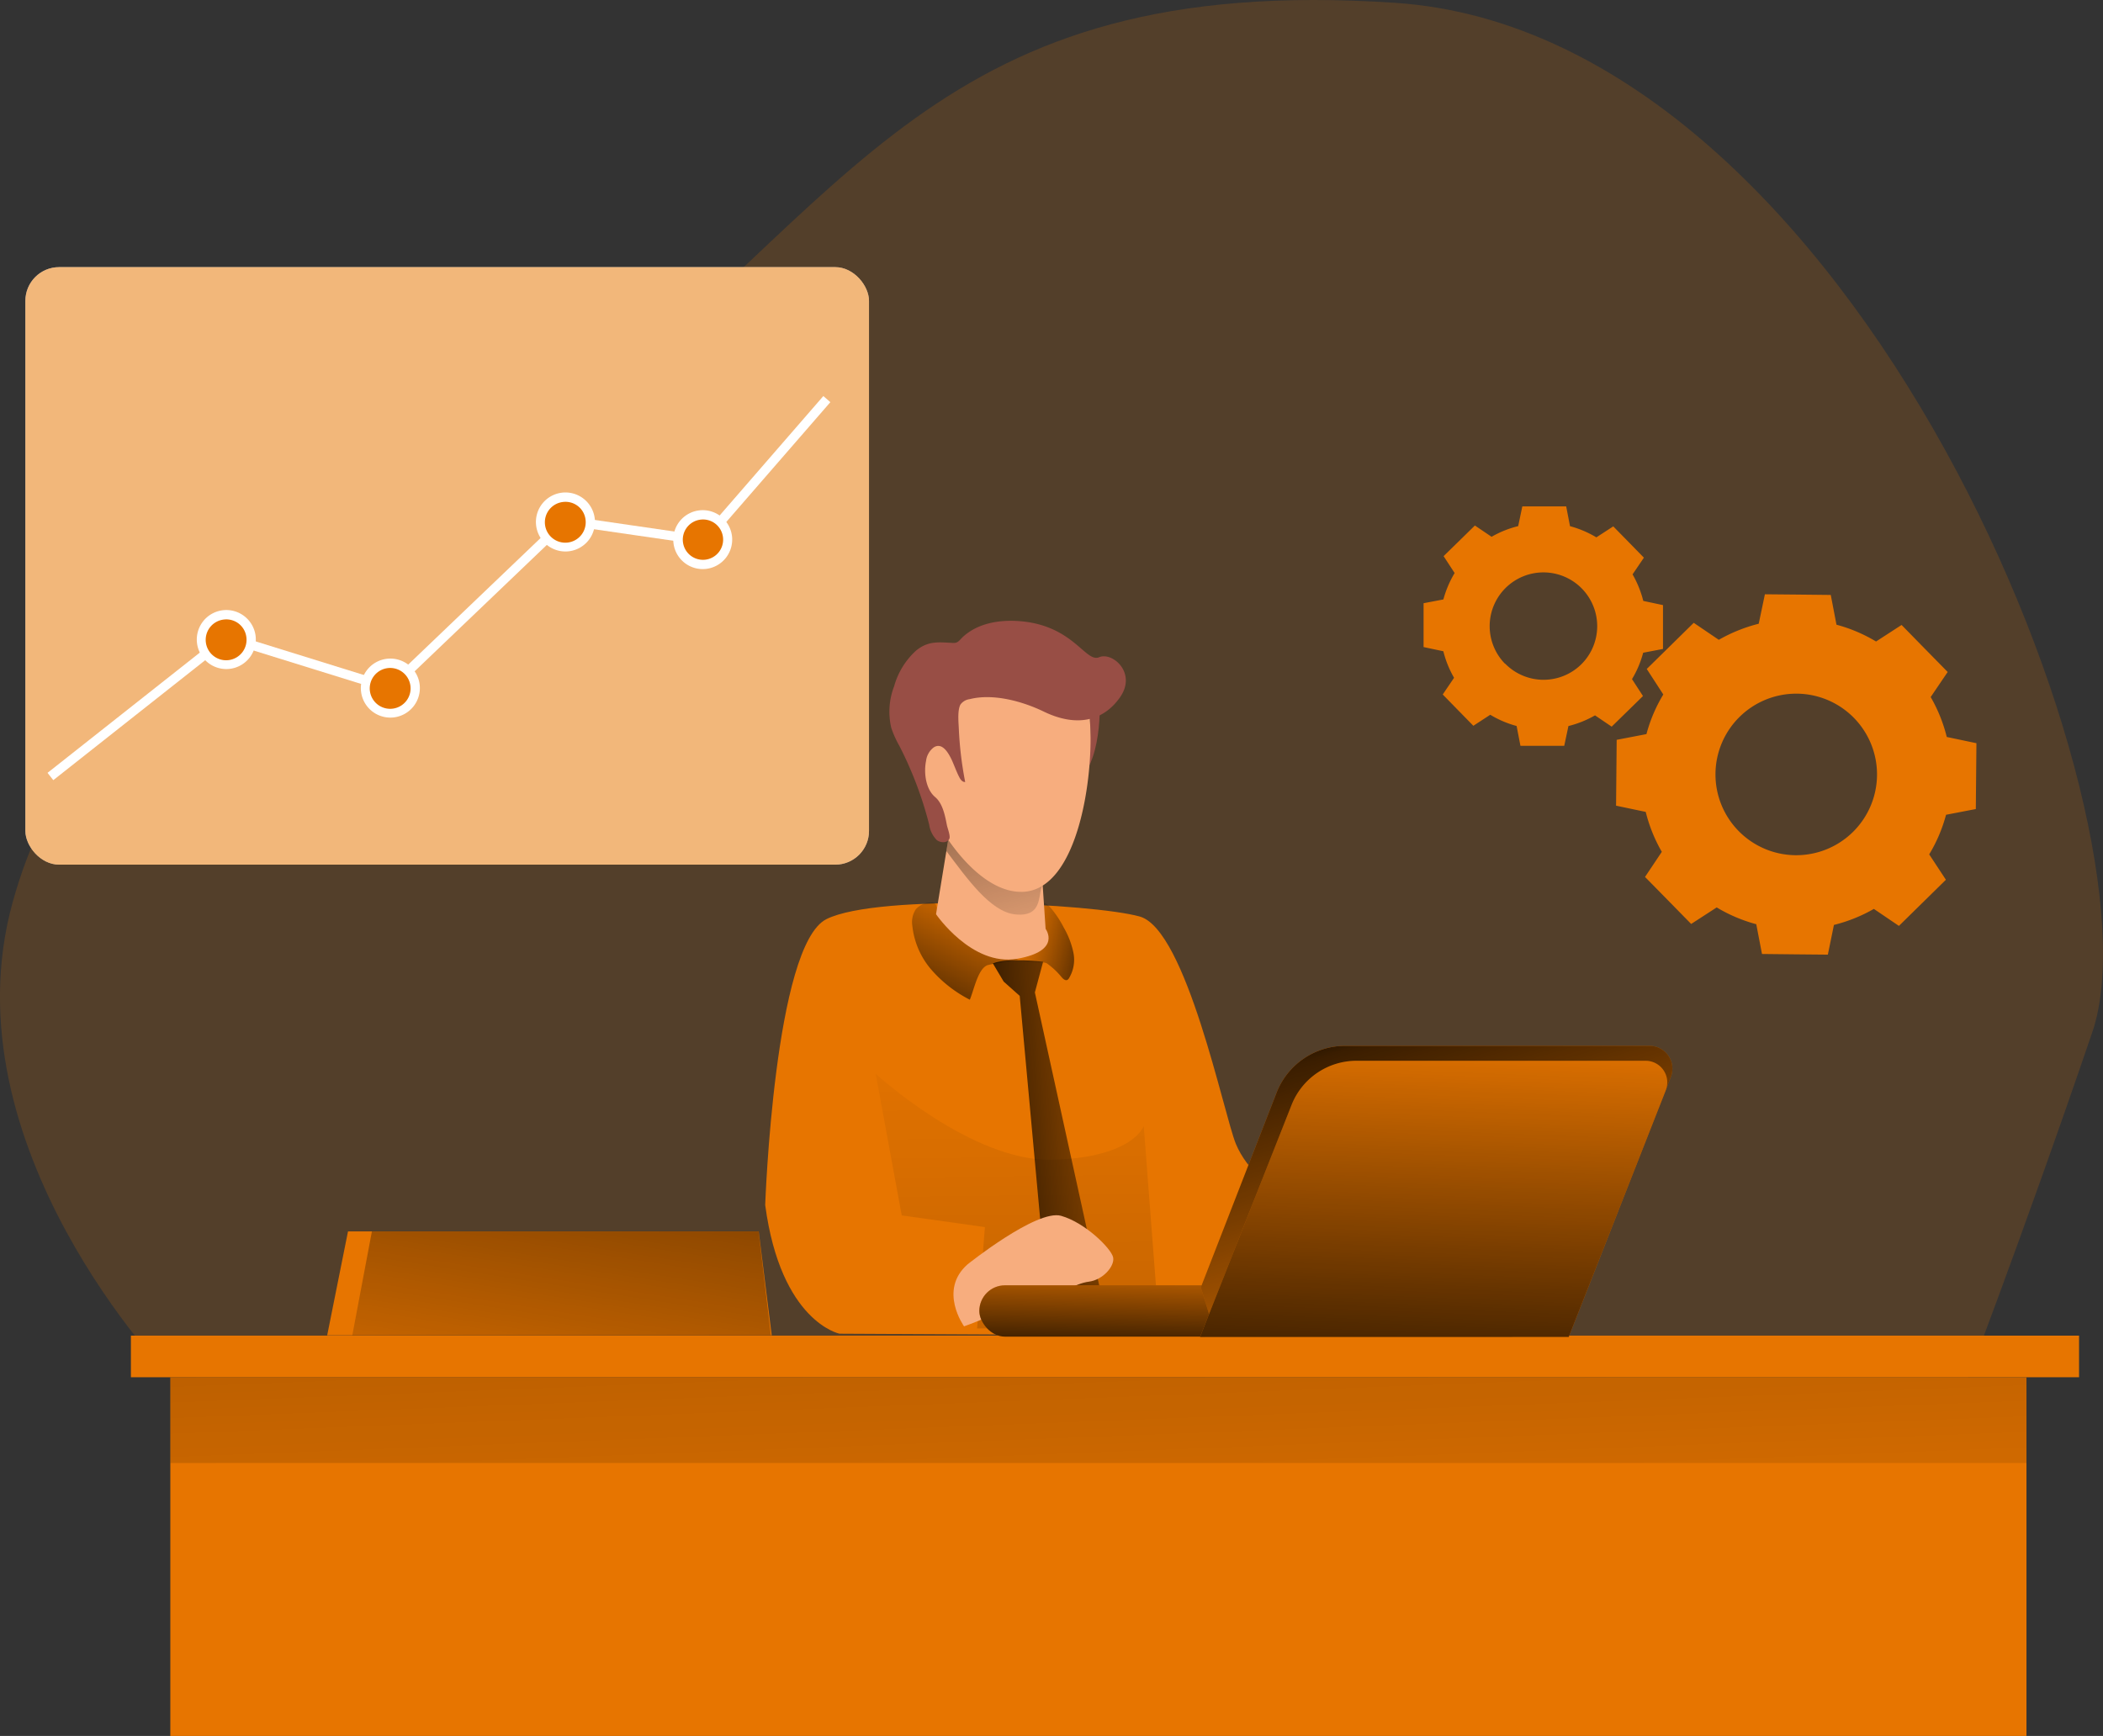 <svg id="Layer_1" data-name="Layer 1" xmlns="http://www.w3.org/2000/svg" xmlns:xlink="http://www.w3.org/1999/xlink" viewBox="0 0 411.89 340.04"><rect x="0" y="0" width="411.89" height="340.04" fill="#333333" stroke="none"/><defs><linearGradient id="linear-gradient" x1="213.73" y1="242.15" x2="217.65" y2="343.33" gradientUnits="userSpaceOnUse"><stop offset="0.01"/><stop offset="0.83" stop-opacity="0.07"/><stop offset="1" stop-opacity="0"/></linearGradient><linearGradient id="linear-gradient-2" x1="117.12" y1="215.85" x2="104.14" y2="299.09" xlink:href="#linear-gradient"/><linearGradient id="linear-gradient-3" x1="180.38" y1="213.37" x2="193.96" y2="183.67" gradientUnits="userSpaceOnUse"><stop offset="0.01"/><stop offset="0.12" stop-opacity="0.75"/><stop offset="1" stop-opacity="0"/></linearGradient><linearGradient id="linear-gradient-4" x1="218.45" y1="196.11" x2="200.8" y2="191.52" xlink:href="#linear-gradient-3"/><linearGradient id="linear-gradient-5" x1="188.9" y1="154.1" x2="203.41" y2="206.29" xlink:href="#linear-gradient"/><linearGradient id="linear-gradient-6" x1="200.95" y1="315.77" x2="199.43" y2="191.02" xlink:href="#linear-gradient"/><linearGradient id="linear-gradient-7" x1="190.95" y1="231.93" x2="236.52" y2="228.87" xlink:href="#linear-gradient-3"/><linearGradient id="linear-gradient-8" x1="246.96" y1="275.38" x2="247.42" y2="254.39" gradientTransform="translate(494.34 531.23) rotate(180)" xlink:href="#linear-gradient-3"/><linearGradient id="linear-gradient-9" x1="271.2" y1="202.34" x2="294.12" y2="279.48" xlink:href="#linear-gradient-3"/><linearGradient id="linear-gradient-10" x1="279.95" y1="288.34" x2="283.06" y2="209.45" xlink:href="#linear-gradient-3"/></defs><title>CTO</title><path d="M34.16,278.59s-44.11-45.18-30.88-93,48.88-47.86,106.93-92.67S183.53,3.27,274.15,9.38,424.86,169.25,410.61,211s-26.48,73.32-26.48,73.32Z" transform="translate(-0.81 -8.82)" fill="#e77500" opacity="0.18" style="isolation:isolate"/><rect x="4.97" y="52.33" width="165.23" height="117.04" rx="6.61" fill="#fff"/><rect x="4.97" y="52.33" width="165.23" height="117.04" rx="6.61" fill="#e77500" opacity="0.52" style="isolation:isolate"/><rect x="25.64" y="261.63" width="381.56" height="8.15" fill="#e77500"/><rect x="33.36" y="269.78" width="363.54" height="70.26" fill="#e77500"/><rect x="33.36" y="269.78" width="363.54" height="16.8" opacity="0.23" fill="url(#linear-gradient)"/><polygon points="151.15 261.58 64.08 261.58 68.16 241.21 148.6 241.21 151.15 261.58" fill="#e77500"/><polygon points="150.98 261.58 69 261.58 72.84 241.21 148.58 241.21 150.98 261.58" opacity="0.52" fill="url(#linear-gradient-2)"/><path d="M150.68,244.86s1.79-50.91,12-56,52.19-3.06,61.35-.51,16.49,38.88,18.84,44.55c4.33,10.43,20.62,16.29,20.62,16.29l-1.53,21.38-96.73-.5S153.74,267.77,150.68,244.86Z" transform="translate(-0.81 -8.82)" fill="#e77500"/><path d="M180.2,186.91a4.58,4.58,0,0,0-.7,3.27,15.69,15.69,0,0,0,3.76,8.63,25.27,25.27,0,0,0,7.5,5.84c.9-2.22,1.62-6.1,3.49-6.78a59,59,0,0,1,6.07-1.06c.12-.16-5.54-1-5.73-1.08-3.54-.87-6.05-3.07-8.46-5.81a10,10,0,0,1-1.55-2.12c-.49-1-.07-2.35-1.47-2.22A4.18,4.18,0,0,0,180.2,186.91Z" transform="translate(-0.81 -8.82)" fill="url(#linear-gradient-3)"/><path d="M208.74,200.24c.29.34.72.72,1.12.53a.93.93,0,0,0,.33-.35,7,7,0,0,0,.84-5.06,16.51,16.51,0,0,0-1.9-4.89,19.56,19.56,0,0,0-2.77-4.08c-.52-.55-1.4-1.08-2-.59a1.61,1.61,0,0,0-.44.87c-.45,1.77-4.68,8.54-3.62,10.14.41.63,4.82.23,5.56.73A14.66,14.66,0,0,1,208.74,200.24Z" transform="translate(-0.81 -8.82)" fill="url(#linear-gradient-4)"/><path d="M214.3,150.26c-.2-2.75-5.79-3.95-6.68-6l8.49-.34s1,11.17-3,16.63l-.87-2.12C213.29,153.23,214.75,156.66,214.3,150.26Z" transform="translate(-0.81 -8.82)" fill="#984e45"/><path d="M187.26,168.84l-3.12,19.06s7,10.26,15.86,8.73,5.6-5.86,5.6-5.86l-1.08-16.17S197.51,176.27,187.26,168.84Z" transform="translate(-0.81 -8.82)" fill="#f7ad7e"/><path d="M186.16,175.53l1.1-6.69c10.25,7.43,15.55,4.27,15.55,4.27l2.48,8.65c-1.5,1.47.33,6.78-5.61,6.18C194.78,187.46,190.15,180.8,186.16,175.53Z" transform="translate(-0.81 -8.82)" opacity="0.52" fill="url(#linear-gradient-5)"/><path d="M179.25,155c.75,10.58,11.59,29.26,22.17,28.5s13.63-22.62,12.88-33.2S207.61,133.7,197,134.45A19.19,19.19,0,0,0,179.25,155Z" transform="translate(-0.81 -8.82)" fill="#f7ad7e"/><path d="M188,134.72c.65-.17.85-.68,1.66-1.37,3.15-2.7,7.59-3.22,11.57-2.79,9.94,1.09,12.23,8.1,14.85,7s7.39,3.06,4.14,7.78-8.54,6-15,2.86c-4.14-2-9.87-3.59-14.47-2.43a2.63,2.63,0,0,0-1.84,1.08c-.64,1.26-.33,3.73-.29,5.11A70.78,70.78,0,0,0,189.85,162c-.53.05-.92-.47-1.16-.95-.59-1.14-1-2.37-1.54-3.52-.64-1.3-1.83-3.36-3.47-2.3a3.88,3.88,0,0,0-1.49,2.62c-.47,2.26-.11,5.51,1.77,7.1,1.51,1.27,1.95,3.68,2.31,5.51.12.58.71,2.1.49,2.63-.4.94-1.78.84-2.49.27a5.39,5.39,0,0,1-1.47-3,73.21,73.21,0,0,0-5.86-15.47,19.93,19.93,0,0,1-1.57-3.5,13.85,13.85,0,0,1,.57-8.16,14.71,14.71,0,0,1,4.33-7c2.34-1.89,4.33-1.61,7-1.48A2.36,2.36,0,0,0,188,134.72Z" transform="translate(-0.81 -8.82)" fill="#984e45"/><path d="M192.18,269.05l1.53-19.86-16.29-2.29-5.1-27.75S191.16,236.46,207,236s17.82-6.62,17.82-6.62l3,39.21Z" transform="translate(-0.81 -8.82)" opacity="0.23" fill="url(#linear-gradient-6)"/><path d="M195.27,197.53l2.12,3.57,3.14,2.8,5.6,61.1,10.86-.34L203.5,203.22l1.61-6S198.32,196.35,195.27,197.53Z" transform="translate(-0.81 -8.82)" fill="url(#linear-gradient-7)"/><path d="M190.31,256.49s13.58-10.86,18.33-9.51,9.85,6.45,10.19,8.15-2,4.41-4.76,4.75-5.77,2.72-7.46,2-5.77,0-7.47,2-9.51,4.75-9.51,4.75S184.54,261.58,190.31,256.49Z" transform="translate(-0.81 -8.82)" fill="#f7ad7e"/><rect x="192.61" y="260.58" width="109.12" height="10.06" rx="5.03" transform="translate(493.54 522.41) rotate(-180)" fill="#e77500"/><rect x="192.61" y="260.58" width="109.12" height="10.06" rx="5.03" transform="translate(493.54 522.41) rotate(-180)" fill="url(#linear-gradient-8)"/><path d="M236,261l1.65,5.34L308,270.65l20.05-50.85a4.47,4.47,0,0,0-4.15-6.11H264.25a14.4,14.4,0,0,0-13.39,9.12Z" transform="translate(-0.81 -8.82)" fill="#e77500"/><path d="M236,261l1.65,5.34L308,270.65l20.05-50.85a4.47,4.47,0,0,0-4.15-6.11H264.25a14.4,14.4,0,0,0-13.39,9.12Z" transform="translate(-0.81 -8.82)" fill="url(#linear-gradient-9)"/><path d="M235.85,270.71h72.21l19-48.3a4.24,4.24,0,0,0-3.94-5.8H266.49a13.67,13.67,0,0,0-12.72,8.66Z" transform="translate(-0.81 -8.82)" fill="#e77500"/><path d="M235.85,270.71h72.21l19-48.3a4.24,4.24,0,0,0-3.94-5.8H266.49a13.67,13.67,0,0,0-12.72,8.66Z" transform="translate(-0.81 -8.82)" fill="url(#linear-gradient-10)"/><path d="M378.66,176.18a29.88,29.88,0,0,0,3.3-7.76l5.83-1.12.06-6.45.06-6.45-5.81-1.22a30.1,30.1,0,0,0-3.15-7.82l3.33-4.91-4.52-4.6-4.51-4.61-5,3.24a30.13,30.13,0,0,0-7.75-3.29l-1.12-5.83-6.45-.07-6.45-.06L345.27,131a31,31,0,0,0-7.82,3.15l-4.91-3.33-4.6,4.52-4.6,4.52,3.24,5a29.88,29.88,0,0,0-3.3,7.76l-5.83,1.12-.06,6.45-.06,6.45,5.81,1.22a30.1,30.1,0,0,0,3.15,7.82L323,180.6l4.52,4.6,4.52,4.61,5-3.24a30.28,30.28,0,0,0,7.75,3.29l1.12,5.83,6.45.07,6.45.06L360,190a30.43,30.43,0,0,0,7.82-3.14l4.91,3.33,4.6-4.52,4.6-4.52Zm-37.33-4.58a15.82,15.82,0,1,1,22.37.21A15.81,15.81,0,0,1,341.33,171.6Z" transform="translate(-0.81 -8.82)" fill="#e77500"/><path d="M320.45,141.85a20,20,0,0,0,2.19-5.17l3.88-.74,0-4.3,0-4.29-3.86-.82a20.27,20.27,0,0,0-2.1-5.2l2.22-3.27-3-3.07-3-3.06-3.31,2.15a20.13,20.13,0,0,0-5.16-2.19l-.75-3.88-4.29,0-4.3,0-.81,3.87a19.81,19.81,0,0,0-5.21,2.09l-3.27-2.21-3.06,3-3.07,3,2.16,3.31a20.43,20.43,0,0,0-2.2,5.17l-3.88.74,0,4.3,0,4.29,3.87.82a20.27,20.27,0,0,0,2.1,5.2l-2.22,3.27,3,3.07,3,3.06,3.31-2.16a19.82,19.82,0,0,0,5.16,2.2l.75,3.88,4.29,0,4.29,0,.82-3.87a20.3,20.3,0,0,0,5.21-2.09l3.26,2.21,3.07-3,3.06-3Zm-24.86-3a10.53,10.53,0,1,1,14.89.14A10.53,10.53,0,0,1,295.59,138.8Z" transform="translate(-0.81 -8.82)" fill="#e77500"/><polygon points="10.44 152.82 9.31 151.39 44.22 123.82 76.21 133.76 110.49 100.98 137.53 104.91 161.26 77.58 162.63 78.78 138.25 106.85 111.11 102.91 76.69 135.82 44.59 125.85 10.44 152.82" fill="#fff"/><path d="M82.08,143a4.86,4.86,0,1,1-5.43-4.21A4.86,4.86,0,0,1,82.08,143Z" transform="translate(-0.81 -8.82)" fill="#e77500"/><path d="M49.94,133.47a4.86,4.86,0,1,1-5.43-4.22A4.87,4.87,0,0,1,49.94,133.47Z" transform="translate(-0.81 -8.82)" fill="#e77500"/><path d="M78,149.34a5.78,5.78,0,1,1,5-6.45A5.79,5.79,0,0,1,78,149.34Zm-1.22-9.65a4,4,0,1,0,4.41,3.43A4,4,0,0,0,76.76,139.69Z" transform="translate(-0.81 -8.82)" fill="#fff"/><path d="M116.39,110.46a4.86,4.86,0,1,1-5.43-4.21A4.85,4.85,0,0,1,116.39,110.46Z" transform="translate(-0.81 -8.82)" fill="#e77500"/><path d="M112.29,116.8a5.78,5.78,0,1,1,5-6.45A5.79,5.79,0,0,1,112.29,116.8Zm-1.21-9.65a4,4,0,1,0,4.41,3.43A3.95,3.95,0,0,0,111.08,107.15Z" transform="translate(-0.81 -8.82)" fill="#fff"/><path d="M143.27,113.92a4.86,4.86,0,1,1-5.43-4.22A4.88,4.88,0,0,1,143.27,113.92Z" transform="translate(-0.81 -8.82)" fill="#e77500"/><path d="M139.17,120.25a5.77,5.77,0,1,1,5-6.45A5.78,5.78,0,0,1,139.17,120.25ZM138,110.61a3.95,3.95,0,1,0,4.41,3.42A3.94,3.94,0,0,0,138,110.61Z" transform="translate(-0.81 -8.82)" fill="#fff"/><path d="M45.87,139.83a5.78,5.78,0,1,1,5-6.45A5.79,5.79,0,0,1,45.87,139.83Zm-1.22-9.65a4,4,0,1,0,4.41,3.43A3.95,3.95,0,0,0,44.65,130.18Z" transform="translate(-0.81 -8.82)" fill="#fff"/></svg>